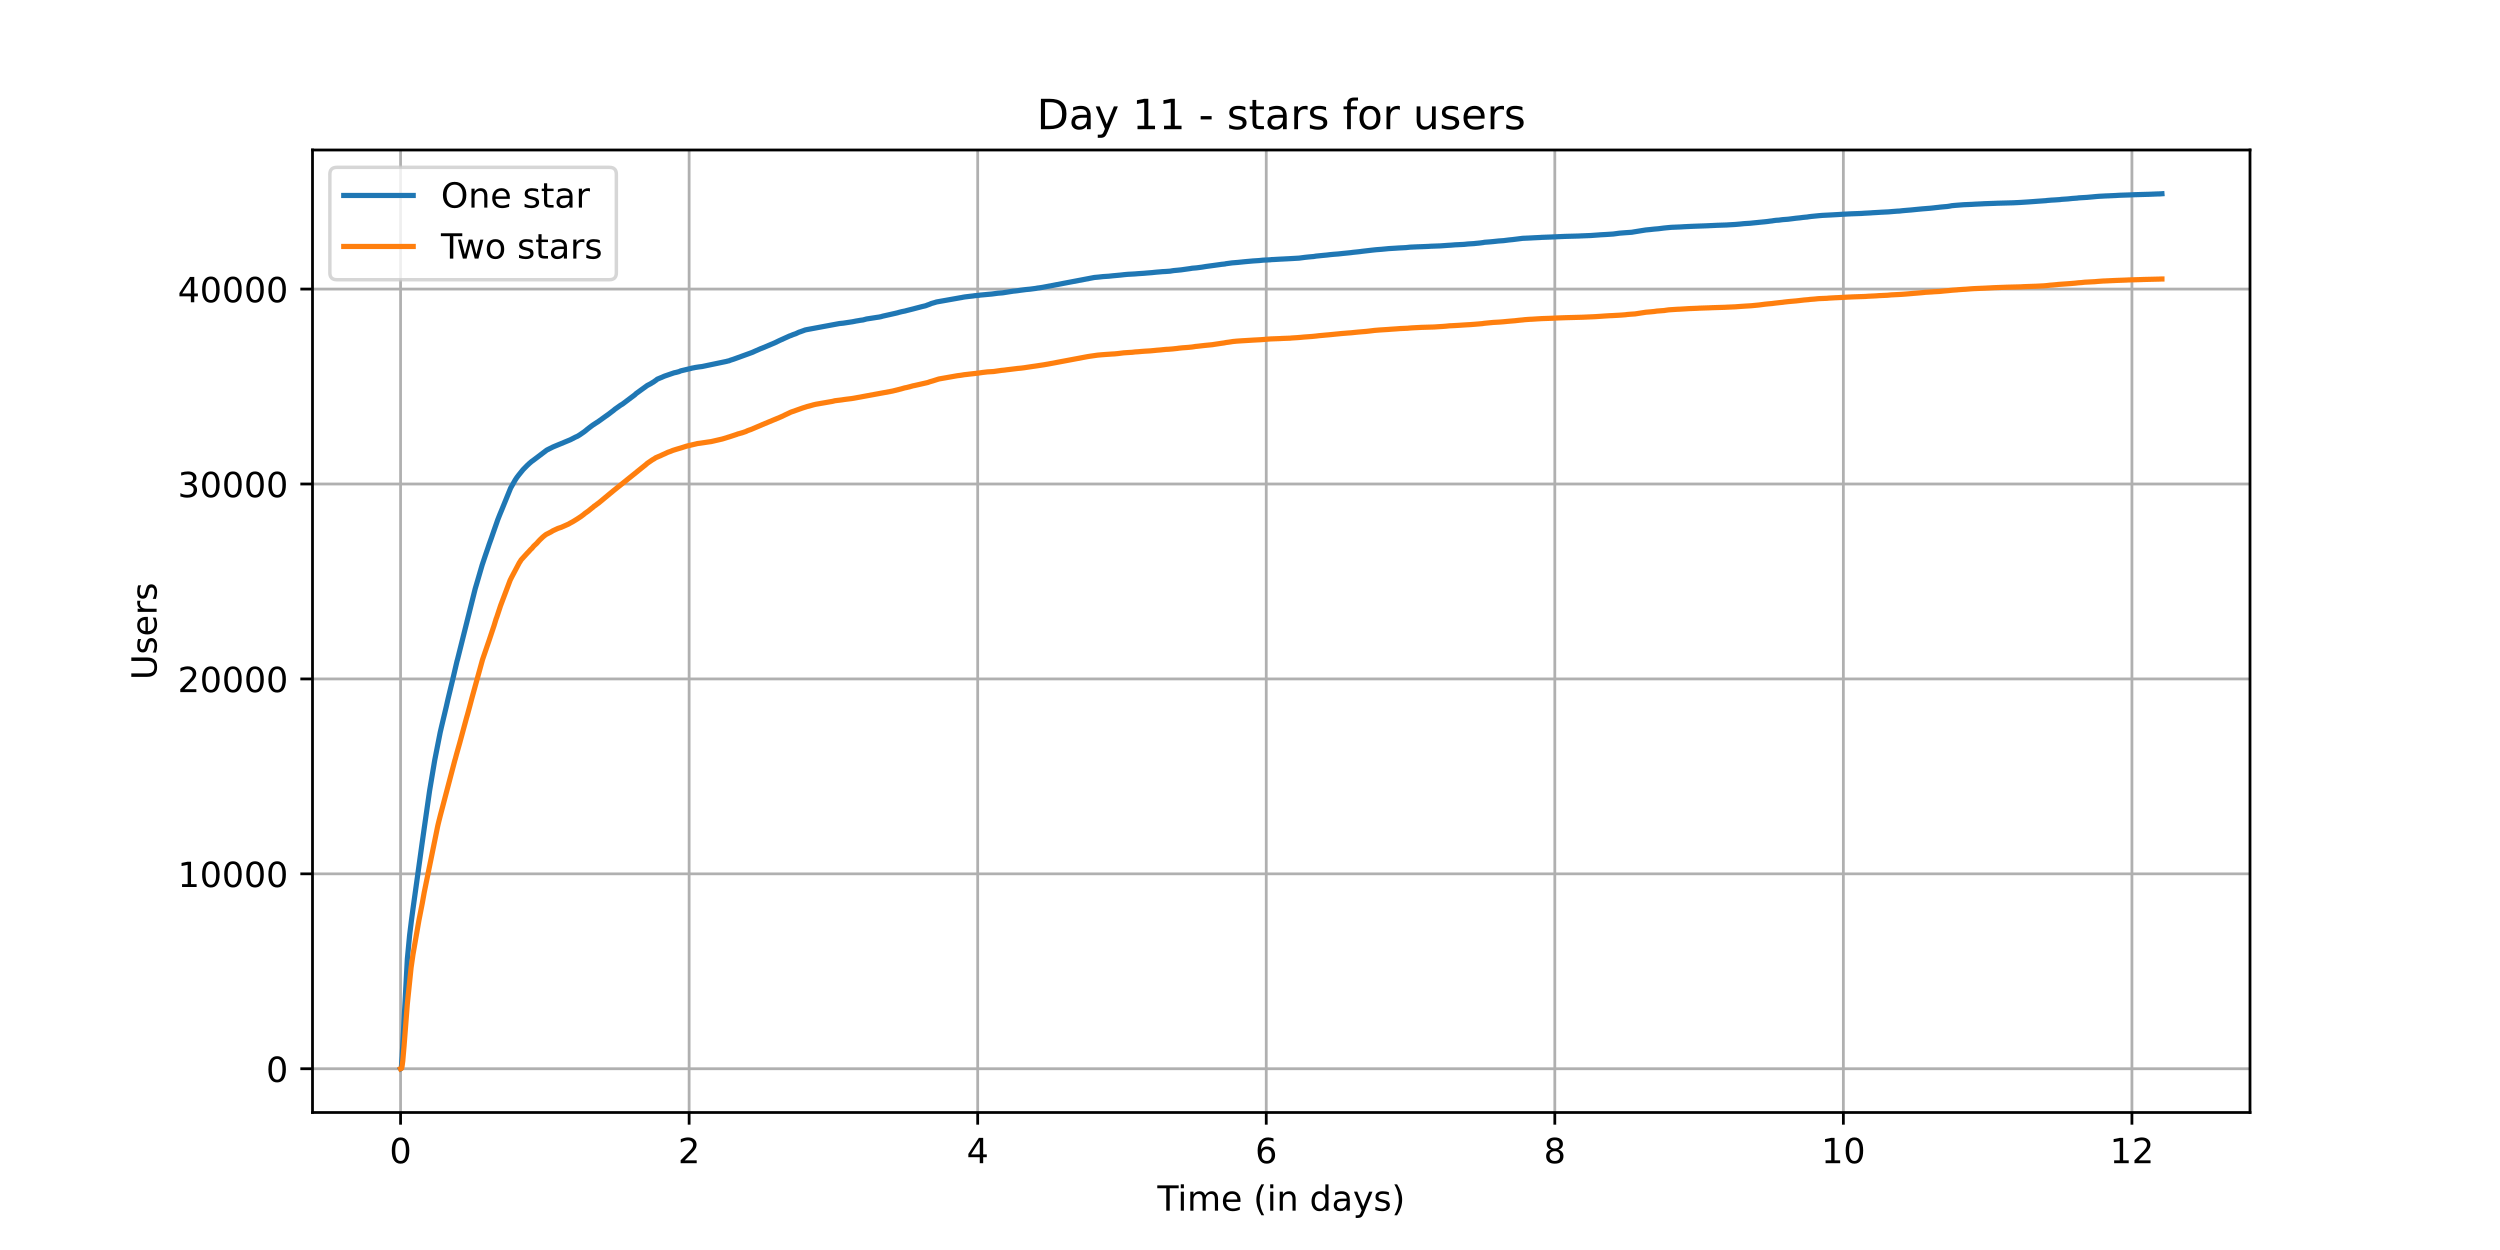<?xml version="1.0" encoding="utf-8" standalone="no"?>
<!DOCTYPE svg PUBLIC "-//W3C//DTD SVG 1.1//EN"
  "http://www.w3.org/Graphics/SVG/1.1/DTD/svg11.dtd">
<!-- Created with matplotlib (https://matplotlib.org/) -->
<svg height="360pt" version="1.1" viewBox="0 0 720 360" width="720pt" xmlns="http://www.w3.org/2000/svg" xmlns:xlink="http://www.w3.org/1999/xlink">
 <defs>
  <style type="text/css">*{stroke-linecap:butt;stroke-linejoin:round;}</style>
 </defs>
 <g id="figure_1">
  <g id="patch_1">
   <path d="M 0 360 
L 720 360 
L 720 0 
L 0 0 
z
" style="fill:#ffffff;"/>
  </g>
  <g id="axes_1">
   <g id="patch_2">
    <path d="M 90 320.4 
L 648 320.4 
L 648 43.2 
L 90 43.2 
z
" style="fill:#ffffff;"/>
   </g>
   <g id="matplotlib.axis_1">
    <g id="xtick_1">
     <g id="line2d_1">
      <path clip-path="url(#pdedb83def7)" d="M 115.364 320.4 
L 115.364 43.2 
" style="fill:none;stroke:#b0b0b0;stroke-linecap:square;stroke-width:0.8;"/>
     </g>
     <g id="line2d_2">
      <defs>
       <path d="M 0 0 
L 0 3.5 
" id="ma9c2cf5320" style="stroke:#000000;stroke-width:0.8;"/>
      </defs>
      <g>
       <use style="stroke:#000000;stroke-width:0.8;" x="115.364" xlink:href="#ma9c2cf5320" y="320.4"/>
      </g>
     </g>
     <g id="text_1">
      <!-- 0 -->
      <g transform="translate(112.182 334.998)scale(0.1 -0.1)">
       <defs>
        <path d="M 31.781 66.406 
Q 24.172 66.406 20.328 58.906 
Q 16.5 51.422 16.5 36.375 
Q 16.5 21.391 20.328 13.891 
Q 24.172 6.391 31.781 6.391 
Q 39.453 6.391 43.281 13.891 
Q 47.125 21.391 47.125 36.375 
Q 47.125 51.422 43.281 58.906 
Q 39.453 66.406 31.781 66.406 
z
M 31.781 74.219 
Q 44.047 74.219 50.516 64.516 
Q 56.984 54.828 56.984 36.375 
Q 56.984 17.969 50.516 8.266 
Q 44.047 -1.422 31.781 -1.422 
Q 19.531 -1.422 13.062 8.266 
Q 6.594 17.969 6.594 36.375 
Q 6.594 54.828 13.062 64.516 
Q 19.531 74.219 31.781 74.219 
z
" id="DejaVuSans-48"/>
       </defs>
       <use xlink:href="#DejaVuSans-48"/>
      </g>
     </g>
    </g>
    <g id="xtick_2">
     <g id="line2d_3">
      <path clip-path="url(#pdedb83def7)" d="M 198.469 320.4 
L 198.469 43.2 
" style="fill:none;stroke:#b0b0b0;stroke-linecap:square;stroke-width:0.8;"/>
     </g>
     <g id="line2d_4">
      <g>
       <use style="stroke:#000000;stroke-width:0.8;" x="198.469" xlink:href="#ma9c2cf5320" y="320.4"/>
      </g>
     </g>
     <g id="text_2">
      <!-- 2 -->
      <g transform="translate(195.288 334.998)scale(0.1 -0.1)">
       <defs>
        <path d="M 19.188 8.297 
L 53.609 8.297 
L 53.609 0 
L 7.328 0 
L 7.328 8.297 
Q 12.938 14.109 22.625 23.891 
Q 32.328 33.688 34.812 36.531 
Q 39.547 41.844 41.422 45.531 
Q 43.312 49.219 43.312 52.781 
Q 43.312 58.594 39.234 62.25 
Q 35.156 65.922 28.609 65.922 
Q 23.969 65.922 18.812 64.312 
Q 13.672 62.703 7.812 59.422 
L 7.812 69.391 
Q 13.766 71.781 18.938 73 
Q 24.125 74.219 28.422 74.219 
Q 39.75 74.219 46.484 68.547 
Q 53.219 62.891 53.219 53.422 
Q 53.219 48.922 51.531 44.891 
Q 49.859 40.875 45.406 35.406 
Q 44.188 33.984 37.641 27.219 
Q 31.109 20.453 19.188 8.297 
z
" id="DejaVuSans-50"/>
       </defs>
       <use xlink:href="#DejaVuSans-50"/>
      </g>
     </g>
    </g>
    <g id="xtick_3">
     <g id="line2d_5">
      <path clip-path="url(#pdedb83def7)" d="M 281.574 320.4 
L 281.574 43.2 
" style="fill:none;stroke:#b0b0b0;stroke-linecap:square;stroke-width:0.8;"/>
     </g>
     <g id="line2d_6">
      <g>
       <use style="stroke:#000000;stroke-width:0.8;" x="281.574" xlink:href="#ma9c2cf5320" y="320.4"/>
      </g>
     </g>
     <g id="text_3">
      <!-- 4 -->
      <g transform="translate(278.393 334.998)scale(0.1 -0.1)">
       <defs>
        <path d="M 37.797 64.312 
L 12.891 25.391 
L 37.797 25.391 
z
M 35.203 72.906 
L 47.609 72.906 
L 47.609 25.391 
L 58.016 25.391 
L 58.016 17.188 
L 47.609 17.188 
L 47.609 0 
L 37.797 0 
L 37.797 17.188 
L 4.891 17.188 
L 4.891 26.703 
z
" id="DejaVuSans-52"/>
       </defs>
       <use xlink:href="#DejaVuSans-52"/>
      </g>
     </g>
    </g>
    <g id="xtick_4">
     <g id="line2d_7">
      <path clip-path="url(#pdedb83def7)" d="M 364.68 320.4 
L 364.68 43.2 
" style="fill:none;stroke:#b0b0b0;stroke-linecap:square;stroke-width:0.8;"/>
     </g>
     <g id="line2d_8">
      <g>
       <use style="stroke:#000000;stroke-width:0.8;" x="364.68" xlink:href="#ma9c2cf5320" y="320.4"/>
      </g>
     </g>
     <g id="text_4">
      <!-- 6 -->
      <g transform="translate(361.498 334.998)scale(0.1 -0.1)">
       <defs>
        <path d="M 33.016 40.375 
Q 26.375 40.375 22.484 35.828 
Q 18.609 31.297 18.609 23.391 
Q 18.609 15.531 22.484 10.953 
Q 26.375 6.391 33.016 6.391 
Q 39.656 6.391 43.531 10.953 
Q 47.406 15.531 47.406 23.391 
Q 47.406 31.297 43.531 35.828 
Q 39.656 40.375 33.016 40.375 
z
M 52.594 71.297 
L 52.594 62.312 
Q 48.875 64.062 45.094 64.984 
Q 41.312 65.922 37.594 65.922 
Q 27.828 65.922 22.672 59.328 
Q 17.531 52.734 16.797 39.406 
Q 19.672 43.656 24.016 45.922 
Q 28.375 48.188 33.594 48.188 
Q 44.578 48.188 50.953 41.516 
Q 57.328 34.859 57.328 23.391 
Q 57.328 12.156 50.688 5.359 
Q 44.047 -1.422 33.016 -1.422 
Q 20.359 -1.422 13.672 8.266 
Q 6.984 17.969 6.984 36.375 
Q 6.984 53.656 15.188 63.938 
Q 23.391 74.219 37.203 74.219 
Q 40.922 74.219 44.703 73.484 
Q 48.484 72.75 52.594 71.297 
z
" id="DejaVuSans-54"/>
       </defs>
       <use xlink:href="#DejaVuSans-54"/>
      </g>
     </g>
    </g>
    <g id="xtick_5">
     <g id="line2d_9">
      <path clip-path="url(#pdedb83def7)" d="M 447.785 320.4 
L 447.785 43.2 
" style="fill:none;stroke:#b0b0b0;stroke-linecap:square;stroke-width:0.8;"/>
     </g>
     <g id="line2d_10">
      <g>
       <use style="stroke:#000000;stroke-width:0.8;" x="447.785" xlink:href="#ma9c2cf5320" y="320.4"/>
      </g>
     </g>
     <g id="text_5">
      <!-- 8 -->
      <g transform="translate(444.604 334.998)scale(0.1 -0.1)">
       <defs>
        <path d="M 31.781 34.625 
Q 24.75 34.625 20.719 30.859 
Q 16.703 27.094 16.703 20.516 
Q 16.703 13.922 20.719 10.156 
Q 24.75 6.391 31.781 6.391 
Q 38.812 6.391 42.859 10.172 
Q 46.922 13.969 46.922 20.516 
Q 46.922 27.094 42.891 30.859 
Q 38.875 34.625 31.781 34.625 
z
M 21.922 38.812 
Q 15.578 40.375 12.031 44.719 
Q 8.5 49.078 8.5 55.328 
Q 8.5 64.062 14.719 69.141 
Q 20.953 74.219 31.781 74.219 
Q 42.672 74.219 48.875 69.141 
Q 55.078 64.062 55.078 55.328 
Q 55.078 49.078 51.531 44.719 
Q 48 40.375 41.703 38.812 
Q 48.828 37.156 52.797 32.312 
Q 56.781 27.484 56.781 20.516 
Q 56.781 9.906 50.312 4.234 
Q 43.844 -1.422 31.781 -1.422 
Q 19.734 -1.422 13.25 4.234 
Q 6.781 9.906 6.781 20.516 
Q 6.781 27.484 10.781 32.312 
Q 14.797 37.156 21.922 38.812 
z
M 18.312 54.391 
Q 18.312 48.734 21.844 45.562 
Q 25.391 42.391 31.781 42.391 
Q 38.141 42.391 41.719 45.562 
Q 45.312 48.734 45.312 54.391 
Q 45.312 60.062 41.719 63.234 
Q 38.141 66.406 31.781 66.406 
Q 25.391 66.406 21.844 63.234 
Q 18.312 60.062 18.312 54.391 
z
" id="DejaVuSans-56"/>
       </defs>
       <use xlink:href="#DejaVuSans-56"/>
      </g>
     </g>
    </g>
    <g id="xtick_6">
     <g id="line2d_11">
      <path clip-path="url(#pdedb83def7)" d="M 530.89 320.4 
L 530.89 43.2 
" style="fill:none;stroke:#b0b0b0;stroke-linecap:square;stroke-width:0.8;"/>
     </g>
     <g id="line2d_12">
      <g>
       <use style="stroke:#000000;stroke-width:0.8;" x="530.89" xlink:href="#ma9c2cf5320" y="320.4"/>
      </g>
     </g>
     <g id="text_6">
      <!-- 10 -->
      <g transform="translate(524.528 334.998)scale(0.1 -0.1)">
       <defs>
        <path d="M 12.406 8.297 
L 28.516 8.297 
L 28.516 63.922 
L 10.984 60.406 
L 10.984 69.391 
L 28.422 72.906 
L 38.281 72.906 
L 38.281 8.297 
L 54.391 8.297 
L 54.391 0 
L 12.406 0 
z
" id="DejaVuSans-49"/>
       </defs>
       <use xlink:href="#DejaVuSans-49"/>
       <use x="63.623" xlink:href="#DejaVuSans-48"/>
      </g>
     </g>
    </g>
    <g id="xtick_7">
     <g id="line2d_13">
      <path clip-path="url(#pdedb83def7)" d="M 613.995 320.4 
L 613.995 43.2 
" style="fill:none;stroke:#b0b0b0;stroke-linecap:square;stroke-width:0.8;"/>
     </g>
     <g id="line2d_14">
      <g>
       <use style="stroke:#000000;stroke-width:0.8;" x="613.995" xlink:href="#ma9c2cf5320" y="320.4"/>
      </g>
     </g>
     <g id="text_7">
      <!-- 12 -->
      <g transform="translate(607.633 334.998)scale(0.1 -0.1)">
       <use xlink:href="#DejaVuSans-49"/>
       <use x="63.623" xlink:href="#DejaVuSans-50"/>
      </g>
     </g>
    </g>
    <g id="text_8">
     <!-- Time (in days) -->
     <g transform="translate(333.327 348.677)scale(0.1 -0.1)">
      <defs>
       <path d="M -0.297 72.906 
L 61.375 72.906 
L 61.375 64.594 
L 35.5 64.594 
L 35.5 0 
L 25.594 0 
L 25.594 64.594 
L -0.297 64.594 
z
" id="DejaVuSans-84"/>
       <path d="M 9.422 54.688 
L 18.406 54.688 
L 18.406 0 
L 9.422 0 
z
M 9.422 75.984 
L 18.406 75.984 
L 18.406 64.594 
L 9.422 64.594 
z
" id="DejaVuSans-105"/>
       <path d="M 52 44.188 
Q 55.375 50.25 60.062 53.125 
Q 64.75 56 71.094 56 
Q 79.641 56 84.281 50.016 
Q 88.922 44.047 88.922 33.016 
L 88.922 0 
L 79.891 0 
L 79.891 32.719 
Q 79.891 40.578 77.094 44.375 
Q 74.312 48.188 68.609 48.188 
Q 61.625 48.188 57.562 43.547 
Q 53.516 38.922 53.516 30.906 
L 53.516 0 
L 44.484 0 
L 44.484 32.719 
Q 44.484 40.625 41.703 44.406 
Q 38.922 48.188 33.109 48.188 
Q 26.219 48.188 22.156 43.531 
Q 18.109 38.875 18.109 30.906 
L 18.109 0 
L 9.078 0 
L 9.078 54.688 
L 18.109 54.688 
L 18.109 46.188 
Q 21.188 51.219 25.484 53.609 
Q 29.781 56 35.688 56 
Q 41.656 56 45.828 52.969 
Q 50 49.953 52 44.188 
z
" id="DejaVuSans-109"/>
       <path d="M 56.203 29.594 
L 56.203 25.203 
L 14.891 25.203 
Q 15.484 15.922 20.484 11.062 
Q 25.484 6.203 34.422 6.203 
Q 39.594 6.203 44.453 7.469 
Q 49.312 8.734 54.109 11.281 
L 54.109 2.781 
Q 49.266 0.734 44.188 -0.344 
Q 39.109 -1.422 33.891 -1.422 
Q 20.797 -1.422 13.156 6.188 
Q 5.516 13.812 5.516 26.812 
Q 5.516 40.234 12.766 48.109 
Q 20.016 56 32.328 56 
Q 43.359 56 49.781 48.891 
Q 56.203 41.797 56.203 29.594 
z
M 47.219 32.234 
Q 47.125 39.594 43.094 43.984 
Q 39.062 48.391 32.422 48.391 
Q 24.906 48.391 20.391 44.141 
Q 15.875 39.891 15.188 32.172 
z
" id="DejaVuSans-101"/>
       <path id="DejaVuSans-32"/>
       <path d="M 31 75.875 
Q 24.469 64.656 21.281 53.656 
Q 18.109 42.672 18.109 31.391 
Q 18.109 20.125 21.312 9.062 
Q 24.516 -2 31 -13.188 
L 23.188 -13.188 
Q 15.875 -1.703 12.234 9.375 
Q 8.594 20.453 8.594 31.391 
Q 8.594 42.281 12.203 53.312 
Q 15.828 64.359 23.188 75.875 
z
" id="DejaVuSans-40"/>
       <path d="M 54.891 33.016 
L 54.891 0 
L 45.906 0 
L 45.906 32.719 
Q 45.906 40.484 42.875 44.328 
Q 39.844 48.188 33.797 48.188 
Q 26.516 48.188 22.312 43.547 
Q 18.109 38.922 18.109 30.906 
L 18.109 0 
L 9.078 0 
L 9.078 54.688 
L 18.109 54.688 
L 18.109 46.188 
Q 21.344 51.125 25.703 53.562 
Q 30.078 56 35.797 56 
Q 45.219 56 50.047 50.172 
Q 54.891 44.344 54.891 33.016 
z
" id="DejaVuSans-110"/>
       <path d="M 45.406 46.391 
L 45.406 75.984 
L 54.391 75.984 
L 54.391 0 
L 45.406 0 
L 45.406 8.203 
Q 42.578 3.328 38.25 0.953 
Q 33.938 -1.422 27.875 -1.422 
Q 17.969 -1.422 11.734 6.484 
Q 5.516 14.406 5.516 27.297 
Q 5.516 40.188 11.734 48.094 
Q 17.969 56 27.875 56 
Q 33.938 56 38.25 53.625 
Q 42.578 51.266 45.406 46.391 
z
M 14.797 27.297 
Q 14.797 17.391 18.875 11.75 
Q 22.953 6.109 30.078 6.109 
Q 37.203 6.109 41.297 11.75 
Q 45.406 17.391 45.406 27.297 
Q 45.406 37.203 41.297 42.844 
Q 37.203 48.484 30.078 48.484 
Q 22.953 48.484 18.875 42.844 
Q 14.797 37.203 14.797 27.297 
z
" id="DejaVuSans-100"/>
       <path d="M 34.281 27.484 
Q 23.391 27.484 19.188 25 
Q 14.984 22.516 14.984 16.5 
Q 14.984 11.719 18.141 8.906 
Q 21.297 6.109 26.703 6.109 
Q 34.188 6.109 38.703 11.406 
Q 43.219 16.703 43.219 25.484 
L 43.219 27.484 
z
M 52.203 31.203 
L 52.203 0 
L 43.219 0 
L 43.219 8.297 
Q 40.141 3.328 35.547 0.953 
Q 30.953 -1.422 24.312 -1.422 
Q 15.922 -1.422 10.953 3.297 
Q 6 8.016 6 15.922 
Q 6 25.141 12.172 29.828 
Q 18.359 34.516 30.609 34.516 
L 43.219 34.516 
L 43.219 35.406 
Q 43.219 41.609 39.141 45 
Q 35.062 48.391 27.688 48.391 
Q 23 48.391 18.547 47.266 
Q 14.109 46.141 10.016 43.891 
L 10.016 52.203 
Q 14.938 54.109 19.578 55.047 
Q 24.219 56 28.609 56 
Q 40.484 56 46.344 49.844 
Q 52.203 43.703 52.203 31.203 
z
" id="DejaVuSans-97"/>
       <path d="M 32.172 -5.078 
Q 28.375 -14.844 24.75 -17.812 
Q 21.141 -20.797 15.094 -20.797 
L 7.906 -20.797 
L 7.906 -13.281 
L 13.188 -13.281 
Q 16.891 -13.281 18.938 -11.516 
Q 21 -9.766 23.484 -3.219 
L 25.094 0.875 
L 2.984 54.688 
L 12.5 54.688 
L 29.594 11.922 
L 46.688 54.688 
L 56.203 54.688 
z
" id="DejaVuSans-121"/>
       <path d="M 44.281 53.078 
L 44.281 44.578 
Q 40.484 46.531 36.375 47.5 
Q 32.281 48.484 27.875 48.484 
Q 21.188 48.484 17.844 46.438 
Q 14.5 44.391 14.5 40.281 
Q 14.5 37.156 16.891 35.375 
Q 19.281 33.594 26.516 31.984 
L 29.594 31.297 
Q 39.156 29.25 43.188 25.516 
Q 47.219 21.781 47.219 15.094 
Q 47.219 7.469 41.188 3.016 
Q 35.156 -1.422 24.609 -1.422 
Q 20.219 -1.422 15.453 -0.562 
Q 10.688 0.297 5.422 2 
L 5.422 11.281 
Q 10.406 8.688 15.234 7.391 
Q 20.062 6.109 24.812 6.109 
Q 31.156 6.109 34.562 8.281 
Q 37.984 10.453 37.984 14.406 
Q 37.984 18.062 35.516 20.016 
Q 33.062 21.969 24.703 23.781 
L 21.578 24.516 
Q 13.234 26.266 9.516 29.906 
Q 5.812 33.547 5.812 39.891 
Q 5.812 47.609 11.281 51.797 
Q 16.75 56 26.812 56 
Q 31.781 56 36.172 55.266 
Q 40.578 54.547 44.281 53.078 
z
" id="DejaVuSans-115"/>
       <path d="M 8.016 75.875 
L 15.828 75.875 
Q 23.141 64.359 26.781 53.312 
Q 30.422 42.281 30.422 31.391 
Q 30.422 20.453 26.781 9.375 
Q 23.141 -1.703 15.828 -13.188 
L 8.016 -13.188 
Q 14.5 -2 17.703 9.062 
Q 20.906 20.125 20.906 31.391 
Q 20.906 42.672 17.703 53.656 
Q 14.5 64.656 8.016 75.875 
z
" id="DejaVuSans-41"/>
      </defs>
      <use xlink:href="#DejaVuSans-84"/>
      <use x="57.959" xlink:href="#DejaVuSans-105"/>
      <use x="85.742" xlink:href="#DejaVuSans-109"/>
      <use x="183.154" xlink:href="#DejaVuSans-101"/>
      <use x="244.678" xlink:href="#DejaVuSans-32"/>
      <use x="276.465" xlink:href="#DejaVuSans-40"/>
      <use x="315.479" xlink:href="#DejaVuSans-105"/>
      <use x="343.262" xlink:href="#DejaVuSans-110"/>
      <use x="406.641" xlink:href="#DejaVuSans-32"/>
      <use x="438.428" xlink:href="#DejaVuSans-100"/>
      <use x="501.904" xlink:href="#DejaVuSans-97"/>
      <use x="563.184" xlink:href="#DejaVuSans-121"/>
      <use x="622.363" xlink:href="#DejaVuSans-115"/>
      <use x="674.463" xlink:href="#DejaVuSans-41"/>
     </g>
    </g>
   </g>
   <g id="matplotlib.axis_2">
    <g id="ytick_1">
     <g id="line2d_15">
      <path clip-path="url(#pdedb83def7)" d="M 90 307.8 
L 648 307.8 
" style="fill:none;stroke:#b0b0b0;stroke-linecap:square;stroke-width:0.8;"/>
     </g>
     <g id="line2d_16">
      <defs>
       <path d="M 0 0 
L -3.5 0 
" id="m0c51ab47fb" style="stroke:#000000;stroke-width:0.8;"/>
      </defs>
      <g>
       <use style="stroke:#000000;stroke-width:0.8;" x="90" xlink:href="#m0c51ab47fb" y="307.8"/>
      </g>
     </g>
     <g id="text_9">
      <!-- 0 -->
      <g transform="translate(76.638 311.599)scale(0.1 -0.1)">
       <use xlink:href="#DejaVuSans-48"/>
      </g>
     </g>
    </g>
    <g id="ytick_2">
     <g id="line2d_17">
      <path clip-path="url(#pdedb83def7)" d="M 90 251.664 
L 648 251.664 
" style="fill:none;stroke:#b0b0b0;stroke-linecap:square;stroke-width:0.8;"/>
     </g>
     <g id="line2d_18">
      <g>
       <use style="stroke:#000000;stroke-width:0.8;" x="90" xlink:href="#m0c51ab47fb" y="251.664"/>
      </g>
     </g>
     <g id="text_10">
      <!-- 10000 -->
      <g transform="translate(51.188 255.463)scale(0.1 -0.1)">
       <use xlink:href="#DejaVuSans-49"/>
       <use x="63.623" xlink:href="#DejaVuSans-48"/>
       <use x="127.246" xlink:href="#DejaVuSans-48"/>
       <use x="190.869" xlink:href="#DejaVuSans-48"/>
       <use x="254.492" xlink:href="#DejaVuSans-48"/>
      </g>
     </g>
    </g>
    <g id="ytick_3">
     <g id="line2d_19">
      <path clip-path="url(#pdedb83def7)" d="M 90 195.528 
L 648 195.528 
" style="fill:none;stroke:#b0b0b0;stroke-linecap:square;stroke-width:0.8;"/>
     </g>
     <g id="line2d_20">
      <g>
       <use style="stroke:#000000;stroke-width:0.8;" x="90" xlink:href="#m0c51ab47fb" y="195.528"/>
      </g>
     </g>
     <g id="text_11">
      <!-- 20000 -->
      <g transform="translate(51.188 199.327)scale(0.1 -0.1)">
       <use xlink:href="#DejaVuSans-50"/>
       <use x="63.623" xlink:href="#DejaVuSans-48"/>
       <use x="127.246" xlink:href="#DejaVuSans-48"/>
       <use x="190.869" xlink:href="#DejaVuSans-48"/>
       <use x="254.492" xlink:href="#DejaVuSans-48"/>
      </g>
     </g>
    </g>
    <g id="ytick_4">
     <g id="line2d_21">
      <path clip-path="url(#pdedb83def7)" d="M 90 139.392 
L 648 139.392 
" style="fill:none;stroke:#b0b0b0;stroke-linecap:square;stroke-width:0.8;"/>
     </g>
     <g id="line2d_22">
      <g>
       <use style="stroke:#000000;stroke-width:0.8;" x="90" xlink:href="#m0c51ab47fb" y="139.392"/>
      </g>
     </g>
     <g id="text_12">
      <!-- 30000 -->
      <g transform="translate(51.188 143.191)scale(0.1 -0.1)">
       <defs>
        <path d="M 40.578 39.312 
Q 47.656 37.797 51.625 33 
Q 55.609 28.219 55.609 21.188 
Q 55.609 10.406 48.188 4.484 
Q 40.766 -1.422 27.094 -1.422 
Q 22.516 -1.422 17.656 -0.516 
Q 12.797 0.391 7.625 2.203 
L 7.625 11.719 
Q 11.719 9.328 16.594 8.109 
Q 21.484 6.891 26.812 6.891 
Q 36.078 6.891 40.938 10.547 
Q 45.797 14.203 45.797 21.188 
Q 45.797 27.641 41.281 31.266 
Q 36.766 34.906 28.719 34.906 
L 20.219 34.906 
L 20.219 43.016 
L 29.109 43.016 
Q 36.375 43.016 40.234 45.922 
Q 44.094 48.828 44.094 54.297 
Q 44.094 59.906 40.109 62.906 
Q 36.141 65.922 28.719 65.922 
Q 24.656 65.922 20.016 65.031 
Q 15.375 64.156 9.812 62.312 
L 9.812 71.094 
Q 15.438 72.656 20.344 73.438 
Q 25.25 74.219 29.594 74.219 
Q 40.828 74.219 47.359 69.109 
Q 53.906 64.016 53.906 55.328 
Q 53.906 49.266 50.438 45.094 
Q 46.969 40.922 40.578 39.312 
z
" id="DejaVuSans-51"/>
       </defs>
       <use xlink:href="#DejaVuSans-51"/>
       <use x="63.623" xlink:href="#DejaVuSans-48"/>
       <use x="127.246" xlink:href="#DejaVuSans-48"/>
       <use x="190.869" xlink:href="#DejaVuSans-48"/>
       <use x="254.492" xlink:href="#DejaVuSans-48"/>
      </g>
     </g>
    </g>
    <g id="ytick_5">
     <g id="line2d_23">
      <path clip-path="url(#pdedb83def7)" d="M 90 83.256 
L 648 83.256 
" style="fill:none;stroke:#b0b0b0;stroke-linecap:square;stroke-width:0.8;"/>
     </g>
     <g id="line2d_24">
      <g>
       <use style="stroke:#000000;stroke-width:0.8;" x="90" xlink:href="#m0c51ab47fb" y="83.256"/>
      </g>
     </g>
     <g id="text_13">
      <!-- 40000 -->
      <g transform="translate(51.188 87.055)scale(0.1 -0.1)">
       <use xlink:href="#DejaVuSans-52"/>
       <use x="63.623" xlink:href="#DejaVuSans-48"/>
       <use x="127.246" xlink:href="#DejaVuSans-48"/>
       <use x="190.869" xlink:href="#DejaVuSans-48"/>
       <use x="254.492" xlink:href="#DejaVuSans-48"/>
      </g>
     </g>
    </g>
    <g id="text_14">
     <!-- Users -->
     <g transform="translate(45.108 195.801)rotate(-90)scale(0.1 -0.1)">
      <defs>
       <path d="M 8.688 72.906 
L 18.609 72.906 
L 18.609 28.609 
Q 18.609 16.891 22.844 11.734 
Q 27.094 6.594 36.625 6.594 
Q 46.094 6.594 50.344 11.734 
Q 54.594 16.891 54.594 28.609 
L 54.594 72.906 
L 64.5 72.906 
L 64.5 27.391 
Q 64.5 13.141 57.438 5.859 
Q 50.391 -1.422 36.625 -1.422 
Q 22.797 -1.422 15.734 5.859 
Q 8.688 13.141 8.688 27.391 
z
" id="DejaVuSans-85"/>
       <path d="M 41.109 46.297 
Q 39.594 47.172 37.812 47.578 
Q 36.031 48 33.891 48 
Q 26.266 48 22.188 43.047 
Q 18.109 38.094 18.109 28.812 
L 18.109 0 
L 9.078 0 
L 9.078 54.688 
L 18.109 54.688 
L 18.109 46.188 
Q 20.953 51.172 25.484 53.578 
Q 30.031 56 36.531 56 
Q 37.453 56 38.578 55.875 
Q 39.703 55.766 41.062 55.516 
z
" id="DejaVuSans-114"/>
      </defs>
      <use xlink:href="#DejaVuSans-85"/>
      <use x="73.193" xlink:href="#DejaVuSans-115"/>
      <use x="125.293" xlink:href="#DejaVuSans-101"/>
      <use x="186.816" xlink:href="#DejaVuSans-114"/>
      <use x="227.93" xlink:href="#DejaVuSans-115"/>
     </g>
    </g>
   </g>
   <g id="line2d_25">
    <path clip-path="url(#pdedb83def7)" d="M 115.364 307.8 
L 115.51 307.699 
L 115.596 307.357 
L 115.824 304.157 
L 117.312 276.235 
L 117.97 269.313 
L 118.513 264.929 
L 118.913 261.943 
L 120.858 247.965 
L 121.516 243.199 
L 122.145 238.753 
L 123.718 227.756 
L 125.205 218.909 
L 126.778 210.926 
L 127.149 209.315 
L 128.528 203.522 
L 129.014 201.372 
L 130.589 194.821 
L 131.618 190.408 
L 131.761 189.926 
L 136.851 169.588 
L 137.566 167.163 
L 138.852 162.745 
L 139.424 161.032 
L 139.796 159.921 
L 140.54 157.76 
L 140.883 156.727 
L 141.512 154.975 
L 142.17 153.067 
L 143.086 150.456 
L 143.343 149.71 
L 143.858 148.408 
L 144.059 147.914 
L 144.459 146.954 
L 147.062 140.56 
L 148.12 138.696 
L 148.378 138.236 
L 148.864 137.5 
L 149.322 136.894 
L 150.639 135.26 
L 150.781 135.12 
L 150.953 134.94 
L 151.954 133.924 
L 152.155 133.762 
L 152.355 133.548 
L 152.584 133.357 
L 153.098 132.914 
L 153.47 132.656 
L 157.445 129.647 
L 157.617 129.551 
L 159.19 128.76 
L 159.675 128.552 
L 164.251 126.655 
L 165.827 125.846 
L 166.256 125.667 
L 166.627 125.448 
L 167.085 125.156 
L 168.143 124.426 
L 168.372 124.258 
L 168.858 123.87 
L 169.144 123.623 
L 169.801 123.118 
L 170.431 122.641 
L 170.774 122.394 
L 171.861 121.687 
L 172.146 121.518 
L 174.435 119.874 
L 175.35 119.228 
L 175.578 119.048 
L 176.265 118.521 
L 176.665 118.223 
L 177.152 117.808 
L 177.466 117.594 
L 178.438 116.904 
L 178.695 116.713 
L 179.268 116.382 
L 182.842 113.693 
L 183.156 113.379 
L 185.272 111.841 
L 186.131 111.223 
L 186.416 111.015 
L 187.274 110.572 
L 187.646 110.353 
L 187.846 110.213 
L 188.075 110.095 
L 188.275 109.966 
L 188.618 109.713 
L 188.847 109.567 
L 189.305 109.202 
L 189.819 108.989 
L 190.191 108.826 
L 190.448 108.731 
L 191.306 108.349 
L 191.592 108.248 
L 194.166 107.361 
L 194.681 107.26 
L 195.567 107.024 
L 195.995 106.828 
L 196.367 106.732 
L 198.916 106.126 
L 199.287 106.019 
L 199.859 105.918 
L 200.174 105.845 
L 200.86 105.739 
L 201.346 105.666 
L 202.204 105.559 
L 209.296 104.071 
L 209.496 104.004 
L 209.954 103.914 
L 210.326 103.751 
L 211.241 103.459 
L 215.845 101.787 
L 216.504 101.545 
L 219.135 100.389 
L 219.363 100.316 
L 223.109 98.744 
L 224.425 98.104 
L 226.513 97.161 
L 227.427 96.746 
L 227.742 96.645 
L 228.429 96.358 
L 229.172 96.106 
L 230.116 95.662 
L 230.459 95.561 
L 231.031 95.348 
L 231.603 95.146 
L 231.803 95.056 
L 232.261 94.949 
L 241.754 93.181 
L 242.841 93.074 
L 245.444 92.676 
L 245.987 92.575 
L 246.559 92.457 
L 247.188 92.356 
L 247.76 92.249 
L 248.561 92.142 
L 249.562 91.867 
L 252.479 91.413 
L 253.194 91.312 
L 253.852 91.171 
L 254.168 91.065 
L 257.859 90.234 
L 258.545 90.071 
L 258.888 89.964 
L 259.718 89.757 
L 260.719 89.555 
L 260.976 89.476 
L 263.007 88.965 
L 263.894 88.729 
L 265.667 88.269 
L 266.353 88.112 
L 266.725 88.005 
L 267.011 87.876 
L 267.326 87.775 
L 267.583 87.674 
L 267.87 87.579 
L 268.127 87.438 
L 269.243 87.118 
L 269.7 86.972 
L 276.451 85.771 
L 277.023 85.676 
L 277.252 85.619 
L 277.882 85.513 
L 279.283 85.344 
L 280.226 85.238 
L 280.712 85.159 
L 281.886 85.058 
L 282.2 84.996 
L 283.373 84.89 
L 284.431 84.789 
L 285.634 84.682 
L 287.411 84.446 
L 288.728 84.34 
L 291.759 83.862 
L 292.731 83.761 
L 293.16 83.705 
L 293.876 83.599 
L 295.477 83.391 
L 296.621 83.284 
L 298.279 83.065 
L 298.822 82.959 
L 299.223 82.914 
L 299.938 82.807 
L 300.224 82.762 
L 315.155 79.916 
L 316.328 79.809 
L 317.673 79.658 
L 319.332 79.551 
L 320.533 79.422 
L 321.705 79.315 
L 322.821 79.209 
L 323.736 79.102 
L 324.765 79.007 
L 326.767 78.9 
L 327.767 78.816 
L 329.397 78.709 
L 330.427 78.619 
L 331.8 78.513 
L 332.229 78.462 
L 333.315 78.355 
L 333.658 78.333 
L 334.888 78.226 
L 335.603 78.193 
L 337.033 78.092 
L 337.348 78.035 
L 338.006 77.929 
L 339.093 77.828 
L 340.151 77.721 
L 342.096 77.446 
L 342.811 77.345 
L 343.326 77.25 
L 344.584 77.143 
L 346.187 76.935 
L 346.787 76.834 
L 347.302 76.75 
L 349.163 76.497 
L 349.935 76.391 
L 351.852 76.121 
L 352.767 76.031 
L 353.025 75.958 
L 354.827 75.711 
L 356.057 75.61 
L 356.429 75.582 
L 357.458 75.476 
L 358.602 75.358 
L 359.804 75.251 
L 360.862 75.156 
L 362.407 75.055 
L 362.75 75.032 
L 363.665 74.931 
L 364.008 74.914 
L 365.895 74.813 
L 366.181 74.768 
L 366.897 74.74 
L 368.728 74.634 
L 369.444 74.6 
L 371.504 74.493 
L 372.276 74.448 
L 374.135 74.342 
L 375.88 74.112 
L 376.823 74.011 
L 377.195 73.977 
L 378.396 73.87 
L 378.968 73.764 
L 380.083 73.651 
L 381.141 73.545 
L 382.171 73.449 
L 383.029 73.342 
L 384.087 73.241 
L 385.46 73.135 
L 386.775 72.989 
L 387.862 72.882 
L 388.977 72.77 
L 389.778 72.663 
L 390.951 72.545 
L 391.839 72.444 
L 392.125 72.399 
L 393.011 72.293 
L 394.327 72.141 
L 395.215 72.035 
L 396.389 71.911 
L 397.819 71.804 
L 398.877 71.703 
L 399.906 71.602 
L 400.249 71.58 
L 401.994 71.473 
L 402.823 71.417 
L 404.911 71.31 
L 406.111 71.181 
L 408.456 71.075 
L 409.114 71.058 
L 411.516 70.957 
L 411.887 70.923 
L 414.804 70.816 
L 415.662 70.755 
L 417.149 70.648 
L 417.951 70.603 
L 419.151 70.502 
L 419.466 70.491 
L 421.639 70.384 
L 422.812 70.261 
L 424.527 70.154 
L 424.956 70.103 
L 426.072 69.997 
L 426.501 69.946 
L 427.187 69.851 
L 427.53 69.778 
L 428.989 69.671 
L 430.104 69.565 
L 431.107 69.458 
L 431.507 69.413 
L 433.023 69.306 
L 434.568 69.11 
L 435.627 69.003 
L 437.2 68.807 
L 438.031 68.7 
L 438.488 68.638 
L 440.862 68.532 
L 441.664 68.487 
L 443.723 68.386 
L 443.952 68.363 
L 446.811 68.257 
L 447.526 68.223 
L 449.929 68.116 
L 450.672 68.083 
L 454.676 67.976 
L 455.42 67.937 
L 458.136 67.83 
L 459.052 67.763 
L 460.453 67.662 
L 460.824 67.628 
L 462.654 67.527 
L 462.998 67.504 
L 464.628 67.398 
L 466.429 67.151 
L 467.802 67.044 
L 468.174 67.016 
L 469.604 66.915 
L 469.948 66.892 
L 470.548 66.786 
L 473.98 66.23 
L 475.123 66.123 
L 476.382 65.983 
L 477.64 65.876 
L 479.213 65.674 
L 480.271 65.568 
L 481.329 65.472 
L 483.846 65.366 
L 484.189 65.349 
L 485.047 65.293 
L 487.306 65.186 
L 488.021 65.158 
L 490.966 65.051 
L 491.681 65.023 
L 493.969 64.916 
L 494.312 64.894 
L 497.314 64.793 
L 497.686 64.765 
L 499.459 64.664 
L 499.802 64.641 
L 501.061 64.535 
L 502.29 64.406 
L 504.035 64.299 
L 505.207 64.175 
L 506.237 64.074 
L 506.637 64.03 
L 507.752 63.923 
L 508.153 63.884 
L 509.125 63.777 
L 509.582 63.71 
L 510.44 63.609 
L 510.726 63.552 
L 511.527 63.446 
L 512.328 63.401 
L 513.1 63.294 
L 513.501 63.249 
L 514.931 63.143 
L 516.447 62.952 
L 517.276 62.845 
L 518.363 62.738 
L 519.106 62.637 
L 519.506 62.592 
L 520.536 62.497 
L 520.851 62.435 
L 521.68 62.329 
L 522.824 62.216 
L 523.91 62.11 
L 524.854 62.031 
L 526.942 61.924 
L 527.685 61.885 
L 529.544 61.778 
L 530.373 61.722 
L 532.375 61.616 
L 533.09 61.582 
L 536.035 61.475 
L 536.95 61.408 
L 538.895 61.307 
L 539.152 61.279 
L 540.984 61.172 
L 541.814 61.122 
L 543.959 61.015 
L 544.96 60.925 
L 546.332 60.819 
L 547.047 60.785 
L 547.962 60.678 
L 549.02 60.583 
L 550.364 60.476 
L 551.508 60.358 
L 552.595 60.252 
L 553.653 60.151 
L 554.997 60.044 
L 555.912 59.971 
L 556.885 59.87 
L 557.314 59.814 
L 558.287 59.713 
L 558.716 59.657 
L 559.861 59.55 
L 560.833 59.466 
L 561.52 59.359 
L 562.121 59.241 
L 563.207 59.14 
L 564.58 59.033 
L 565.525 58.96 
L 567.985 58.854 
L 568.814 58.803 
L 570.987 58.702 
L 571.359 58.674 
L 574.39 58.568 
L 575.134 58.534 
L 579.023 58.427 
L 579.68 58.41 
L 581.883 58.304 
L 582.683 58.253 
L 584.342 58.146 
L 584.713 58.118 
L 585.6 58.051 
L 587.029 57.944 
L 587.916 57.883 
L 589.288 57.782 
L 589.574 57.737 
L 590.861 57.63 
L 591.633 57.591 
L 593.235 57.484 
L 593.693 57.417 
L 595.266 57.31 
L 595.638 57.282 
L 596.839 57.153 
L 598.298 57.046 
L 598.612 56.99 
L 599.442 56.94 
L 601.13 56.839 
L 601.531 56.799 
L 602.503 56.715 
L 603.619 56.608 
L 604.534 56.535 
L 606.479 56.429 
L 607.166 56.406 
L 609.426 56.3 
L 609.797 56.272 
L 610.541 56.232 
L 613.715 56.126 
L 614.515 56.081 
L 618.233 55.974 
L 618.89 55.957 
L 621.493 55.851 
L 622.122 55.839 
L 622.636 55.8 
L 622.636 55.8 
" style="fill:none;stroke:#1f77b4;stroke-linecap:square;stroke-width:1.5;"/>
   </g>
   <g id="line2d_26">
    <path clip-path="url(#pdedb83def7)" d="M 115.364 307.8 
L 115.624 307.693 
L 115.767 307.25 
L 115.996 305.577 
L 116.368 301.299 
L 117.312 289.135 
L 118.399 278.632 
L 118.942 274.876 
L 120.658 265.013 
L 120.915 263.711 
L 121.63 260.056 
L 122.174 257.025 
L 126.063 237.905 
L 126.32 236.816 
L 126.835 234.773 
L 131.018 218.881 
L 131.103 218.634 
L 131.503 217.14 
L 132.361 214.109 
L 134.363 206.733 
L 134.649 205.756 
L 135.307 203.32 
L 135.879 201.153 
L 138.967 189.965 
L 140.826 184.537 
L 142.285 180.175 
L 142.886 178.21 
L 143.057 177.778 
L 144.173 174.398 
L 146.919 167.106 
L 147.349 166.242 
L 149.609 161.976 
L 149.723 161.846 
L 150.095 161.229 
L 151.868 159.281 
L 152.155 159 
L 152.841 158.237 
L 153.184 157.928 
L 153.728 157.266 
L 154.557 156.497 
L 154.786 156.238 
L 155.186 155.789 
L 155.558 155.402 
L 155.673 155.295 
L 155.958 155.026 
L 156.244 154.745 
L 156.53 154.498 
L 157.045 154.088 
L 157.331 153.886 
L 157.788 153.662 
L 158.675 153.202 
L 158.961 153.028 
L 159.218 152.865 
L 160.619 152.214 
L 160.848 152.129 
L 161.649 151.865 
L 163.765 150.922 
L 164.165 150.681 
L 164.938 150.266 
L 165.684 149.811 
L 165.913 149.665 
L 166.198 149.491 
L 167.342 148.739 
L 168.086 148.177 
L 168.429 147.88 
L 169.344 147.24 
L 169.544 147.088 
L 169.773 146.897 
L 170.23 146.521 
L 170.86 146.027 
L 171.146 145.758 
L 171.432 145.589 
L 172.118 145.056 
L 172.375 144.893 
L 175.807 142.042 
L 176.265 141.671 
L 176.694 141.312 
L 176.923 141.127 
L 186.102 133.728 
L 186.416 133.436 
L 187.875 132.437 
L 188.475 132.094 
L 188.819 131.842 
L 189.305 131.634 
L 189.677 131.471 
L 190.191 131.264 
L 190.477 131.123 
L 190.82 130.96 
L 191.106 130.831 
L 191.364 130.725 
L 192.364 130.253 
L 193.079 130.006 
L 193.794 129.709 
L 194.652 129.439 
L 194.938 129.349 
L 196.11 129.007 
L 197.797 128.468 
L 200.488 127.839 
L 200.831 127.749 
L 201.661 127.643 
L 204.034 127.284 
L 204.806 127.177 
L 208.009 126.436 
L 208.438 126.307 
L 209.754 125.897 
L 210.097 125.796 
L 211.841 125.218 
L 212.156 125.117 
L 212.499 124.976 
L 212.928 124.87 
L 214.015 124.55 
L 214.529 124.37 
L 214.844 124.269 
L 215.158 124.095 
L 215.702 123.887 
L 216.188 123.725 
L 219.335 122.394 
L 219.478 122.321 
L 224.739 120.132 
L 224.997 120.02 
L 226.369 119.363 
L 226.569 119.273 
L 227.771 118.7 
L 231.203 117.482 
L 232.118 117.196 
L 232.404 117.095 
L 233.919 116.696 
L 234.205 116.606 
L 234.949 116.432 
L 239.667 115.607 
L 240.125 115.501 
L 240.382 115.422 
L 241.24 115.315 
L 241.669 115.265 
L 242.498 115.158 
L 242.985 115.08 
L 243.785 114.973 
L 245.244 114.793 
L 245.901 114.687 
L 257.001 112.638 
L 257.43 112.531 
L 259.518 112.009 
L 260.547 111.711 
L 261.119 111.605 
L 262.578 111.223 
L 262.864 111.133 
L 263.407 111.027 
L 267.212 110.162 
L 267.783 109.949 
L 268.156 109.842 
L 268.556 109.73 
L 270.072 109.247 
L 270.444 109.14 
L 275.736 108.203 
L 276.623 108.096 
L 277.138 108.012 
L 277.681 107.917 
L 278.625 107.816 
L 279.054 107.759 
L 279.969 107.658 
L 280.398 107.608 
L 281.284 107.507 
L 281.714 107.451 
L 282.486 107.344 
L 282.972 107.271 
L 284.402 107.103 
L 286.178 106.996 
L 288.355 106.682 
L 289.357 106.581 
L 289.843 106.508 
L 290.758 106.401 
L 292.216 106.221 
L 293.074 106.115 
L 294.104 106.019 
L 294.933 105.913 
L 297.421 105.536 
L 298.193 105.43 
L 300.624 105.059 
L 301.196 104.958 
L 301.711 104.874 
L 313.238 102.702 
L 313.925 102.595 
L 316.099 102.281 
L 317.272 102.174 
L 318.216 102.101 
L 319.789 101.994 
L 320.161 101.966 
L 320.933 101.927 
L 322.02 101.82 
L 323.65 101.613 
L 325.28 101.506 
L 326.08 101.461 
L 326.938 101.354 
L 327.71 101.309 
L 328.912 101.203 
L 329.769 101.141 
L 331.371 101.046 
L 331.628 101.018 
L 332.772 100.911 
L 333.029 100.877 
L 334.316 100.776 
L 334.745 100.726 
L 335.832 100.619 
L 336.518 100.591 
L 337.805 100.484 
L 338.235 100.434 
L 339.179 100.333 
L 339.408 100.288 
L 340.552 100.17 
L 342.067 100.063 
L 343.212 99.951 
L 343.869 99.856 
L 344.184 99.794 
L 345.157 99.698 
L 345.414 99.665 
L 346.816 99.502 
L 347.818 99.401 
L 348.189 99.367 
L 349.191 99.266 
L 349.506 99.21 
L 351.823 98.862 
L 352.538 98.761 
L 353.11 98.643 
L 353.883 98.542 
L 354.369 98.469 
L 355.027 98.362 
L 356.171 98.25 
L 357.744 98.143 
L 358.517 98.098 
L 360.233 97.992 
L 361.062 97.941 
L 363.093 97.835 
L 363.951 97.773 
L 365.123 97.666 
L 365.981 97.61 
L 368.728 97.509 
L 369.1 97.481 
L 371.676 97.386 
L 371.847 97.352 
L 373.534 97.245 
L 374.478 97.172 
L 375.565 97.066 
L 376.451 97.004 
L 377.881 96.897 
L 379.054 96.779 
L 379.912 96.673 
L 380.884 96.588 
L 381.999 96.482 
L 382.371 96.454 
L 383.486 96.347 
L 384.688 96.224 
L 385.803 96.117 
L 386.06 96.083 
L 387.004 96.005 
L 388.319 95.898 
L 389.12 95.847 
L 390.094 95.741 
L 391.18 95.634 
L 392.439 95.527 
L 393.355 95.454 
L 394.327 95.348 
L 395.873 95.157 
L 397.161 95.05 
L 398.019 94.994 
L 399.706 94.887 
L 400.65 94.815 
L 402.251 94.708 
L 403.223 94.629 
L 405.454 94.534 
L 405.74 94.495 
L 406.626 94.427 
L 408.656 94.321 
L 409.428 94.281 
L 413.032 94.175 
L 413.861 94.118 
L 415.548 94.012 
L 416.463 93.939 
L 417.464 93.832 
L 418.18 93.804 
L 420.124 93.697 
L 420.981 93.636 
L 422.669 93.529 
L 423.441 93.49 
L 424.814 93.383 
L 425.757 93.304 
L 426.93 93.198 
L 427.445 93.114 
L 428.531 93.007 
L 429.646 92.9 
L 430.047 92.861 
L 431.936 92.754 
L 432.851 92.681 
L 433.939 92.575 
L 434.941 92.485 
L 436.228 92.378 
L 437.573 92.227 
L 438.66 92.126 
L 439.089 92.069 
L 440.519 91.963 
L 441.206 91.935 
L 442.865 91.828 
L 443.208 91.811 
L 444.009 91.761 
L 447.097 91.654 
L 447.955 91.598 
L 450.959 91.491 
L 451.616 91.474 
L 455.534 91.368 
L 456.249 91.34 
L 458.679 91.233 
L 459.395 91.199 
L 461.024 91.093 
L 461.94 91.025 
L 463.627 90.919 
L 464.284 90.896 
L 466.2 90.79 
L 467.059 90.733 
L 468.232 90.638 
L 468.518 90.587 
L 469.49 90.503 
L 470.92 90.408 
L 471.149 90.369 
L 474.037 89.919 
L 475.324 89.813 
L 476.468 89.701 
L 477.154 89.594 
L 478.04 89.526 
L 479.327 89.425 
L 479.842 89.341 
L 480.614 89.235 
L 481.443 89.178 
L 483.073 89.072 
L 483.788 89.044 
L 485.561 88.937 
L 486.419 88.881 
L 488.964 88.78 
L 489.222 88.757 
L 492.225 88.656 
L 492.567 88.64 
L 493.254 88.611 
L 496.714 88.505 
L 497.458 88.466 
L 499.888 88.359 
L 500.26 88.325 
L 501.747 88.219 
L 502.605 88.162 
L 504.349 88.056 
L 505.436 87.949 
L 506.551 87.842 
L 508.295 87.612 
L 509.325 87.506 
L 510.297 87.421 
L 511.098 87.315 
L 512.471 87.158 
L 513.472 87.057 
L 513.758 87.006 
L 515.102 86.854 
L 516.304 86.748 
L 517.276 86.664 
L 518.22 86.557 
L 519.564 86.4 
L 520.793 86.299 
L 521.251 86.237 
L 522.595 86.13 
L 523.739 86.012 
L 526.198 85.911 
L 526.627 85.861 
L 528.543 85.754 
L 529.229 85.726 
L 531.259 85.619 
L 531.603 85.597 
L 533.776 85.496 
L 534.091 85.485 
L 537.237 85.378 
L 538.094 85.316 
L 540.27 85.21 
L 541.156 85.142 
L 543.558 85.036 
L 544.674 84.929 
L 546.79 84.822 
L 547.533 84.783 
L 548.992 84.676 
L 549.963 84.592 
L 551.165 84.485 
L 552.08 84.413 
L 553.367 84.306 
L 554.596 84.177 
L 556.399 84.076 
L 556.799 84.036 
L 558.688 83.93 
L 559.918 83.801 
L 561.119 83.694 
L 562.292 83.576 
L 563.637 83.481 
L 563.894 83.447 
L 565.381 83.34 
L 566.154 83.301 
L 567.441 83.194 
L 568.328 83.133 
L 570.759 83.026 
L 571.445 82.998 
L 573.561 82.891 
L 574.304 82.852 
L 577.221 82.745 
L 577.908 82.717 
L 581.997 82.611 
L 582.826 82.56 
L 585.828 82.453 
L 586.514 82.431 
L 588.545 82.324 
L 589.489 82.246 
L 590.404 82.139 
L 591.29 82.072 
L 592.406 81.965 
L 592.835 81.914 
L 594.322 81.808 
L 595.209 81.746 
L 596.639 81.639 
L 597.697 81.544 
L 598.641 81.437 
L 599.471 81.381 
L 600.414 81.275 
L 601.187 81.235 
L 603.218 81.129 
L 604.219 81.044 
L 605.65 80.938 
L 606.336 80.91 
L 608.653 80.803 
L 609.368 80.769 
L 612.285 80.663 
L 613.028 80.623 
L 616.66 80.517 
L 617.347 80.489 
L 621.779 80.382 
L 622.465 80.354 
L 622.636 80.354 
L 622.636 80.354 
" style="fill:none;stroke:#ff7f0e;stroke-linecap:square;stroke-width:1.5;"/>
   </g>
   <g id="patch_3">
    <path d="M 90 320.4 
L 90 43.2 
" style="fill:none;stroke:#000000;stroke-linecap:square;stroke-linejoin:miter;stroke-width:0.8;"/>
   </g>
   <g id="patch_4">
    <path d="M 648 320.4 
L 648 43.2 
" style="fill:none;stroke:#000000;stroke-linecap:square;stroke-linejoin:miter;stroke-width:0.8;"/>
   </g>
   <g id="patch_5">
    <path d="M 90 320.4 
L 648 320.4 
" style="fill:none;stroke:#000000;stroke-linecap:square;stroke-linejoin:miter;stroke-width:0.8;"/>
   </g>
   <g id="patch_6">
    <path d="M 90 43.2 
L 648 43.2 
" style="fill:none;stroke:#000000;stroke-linecap:square;stroke-linejoin:miter;stroke-width:0.8;"/>
   </g>
   <g id="text_15">
    <!-- Day 11 - stars for users -->
    <g transform="translate(298.609 37.2)scale(0.12 -0.12)">
     <defs>
      <path d="M 19.672 64.797 
L 19.672 8.109 
L 31.594 8.109 
Q 46.688 8.109 53.688 14.938 
Q 60.688 21.781 60.688 36.531 
Q 60.688 51.172 53.688 57.984 
Q 46.688 64.797 31.594 64.797 
z
M 9.812 72.906 
L 30.078 72.906 
Q 51.266 72.906 61.172 64.094 
Q 71.094 55.281 71.094 36.531 
Q 71.094 17.672 61.125 8.828 
Q 51.172 0 30.078 0 
L 9.812 0 
z
" id="DejaVuSans-68"/>
      <path d="M 4.891 31.391 
L 31.203 31.391 
L 31.203 23.391 
L 4.891 23.391 
z
" id="DejaVuSans-45"/>
      <path d="M 18.312 70.219 
L 18.312 54.688 
L 36.812 54.688 
L 36.812 47.703 
L 18.312 47.703 
L 18.312 18.016 
Q 18.312 11.328 20.141 9.422 
Q 21.969 7.516 27.594 7.516 
L 36.812 7.516 
L 36.812 0 
L 27.594 0 
Q 17.188 0 13.234 3.875 
Q 9.281 7.766 9.281 18.016 
L 9.281 47.703 
L 2.688 47.703 
L 2.688 54.688 
L 9.281 54.688 
L 9.281 70.219 
z
" id="DejaVuSans-116"/>
      <path d="M 37.109 75.984 
L 37.109 68.5 
L 28.516 68.5 
Q 23.688 68.5 21.797 66.547 
Q 19.922 64.594 19.922 59.516 
L 19.922 54.688 
L 34.719 54.688 
L 34.719 47.703 
L 19.922 47.703 
L 19.922 0 
L 10.891 0 
L 10.891 47.703 
L 2.297 47.703 
L 2.297 54.688 
L 10.891 54.688 
L 10.891 58.5 
Q 10.891 67.625 15.141 71.797 
Q 19.391 75.984 28.609 75.984 
z
" id="DejaVuSans-102"/>
      <path d="M 30.609 48.391 
Q 23.391 48.391 19.188 42.75 
Q 14.984 37.109 14.984 27.297 
Q 14.984 17.484 19.156 11.844 
Q 23.344 6.203 30.609 6.203 
Q 37.797 6.203 41.984 11.859 
Q 46.188 17.531 46.188 27.297 
Q 46.188 37.016 41.984 42.703 
Q 37.797 48.391 30.609 48.391 
z
M 30.609 56 
Q 42.328 56 49.016 48.375 
Q 55.719 40.766 55.719 27.297 
Q 55.719 13.875 49.016 6.219 
Q 42.328 -1.422 30.609 -1.422 
Q 18.844 -1.422 12.172 6.219 
Q 5.516 13.875 5.516 27.297 
Q 5.516 40.766 12.172 48.375 
Q 18.844 56 30.609 56 
z
" id="DejaVuSans-111"/>
      <path d="M 8.5 21.578 
L 8.5 54.688 
L 17.484 54.688 
L 17.484 21.922 
Q 17.484 14.156 20.5 10.266 
Q 23.531 6.391 29.594 6.391 
Q 36.859 6.391 41.078 11.031 
Q 45.312 15.672 45.312 23.688 
L 45.312 54.688 
L 54.297 54.688 
L 54.297 0 
L 45.312 0 
L 45.312 8.406 
Q 42.047 3.422 37.719 1 
Q 33.406 -1.422 27.688 -1.422 
Q 18.266 -1.422 13.375 4.438 
Q 8.5 10.297 8.5 21.578 
z
M 31.109 56 
z
" id="DejaVuSans-117"/>
     </defs>
     <use xlink:href="#DejaVuSans-68"/>
     <use x="77.002" xlink:href="#DejaVuSans-97"/>
     <use x="138.281" xlink:href="#DejaVuSans-121"/>
     <use x="197.461" xlink:href="#DejaVuSans-32"/>
     <use x="229.248" xlink:href="#DejaVuSans-49"/>
     <use x="292.871" xlink:href="#DejaVuSans-49"/>
     <use x="356.494" xlink:href="#DejaVuSans-32"/>
     <use x="388.281" xlink:href="#DejaVuSans-45"/>
     <use x="424.365" xlink:href="#DejaVuSans-32"/>
     <use x="456.152" xlink:href="#DejaVuSans-115"/>
     <use x="508.252" xlink:href="#DejaVuSans-116"/>
     <use x="547.461" xlink:href="#DejaVuSans-97"/>
     <use x="608.74" xlink:href="#DejaVuSans-114"/>
     <use x="649.854" xlink:href="#DejaVuSans-115"/>
     <use x="701.953" xlink:href="#DejaVuSans-32"/>
     <use x="733.74" xlink:href="#DejaVuSans-102"/>
     <use x="768.945" xlink:href="#DejaVuSans-111"/>
     <use x="830.127" xlink:href="#DejaVuSans-114"/>
     <use x="871.24" xlink:href="#DejaVuSans-32"/>
     <use x="903.027" xlink:href="#DejaVuSans-117"/>
     <use x="966.406" xlink:href="#DejaVuSans-115"/>
     <use x="1018.506" xlink:href="#DejaVuSans-101"/>
     <use x="1080.029" xlink:href="#DejaVuSans-114"/>
     <use x="1121.143" xlink:href="#DejaVuSans-115"/>
    </g>
   </g>
   <g id="legend_1">
    <g id="patch_7">
     <path d="M 97 80.556 
L 175.511 80.556 
Q 177.511 80.556 177.511 78.556 
L 177.511 50.2 
Q 177.511 48.2 175.511 48.2 
L 97 48.2 
Q 95 48.2 95 50.2 
L 95 78.556 
Q 95 80.556 97 80.556 
z
" style="fill:#ffffff;opacity:0.8;stroke:#cccccc;stroke-linejoin:miter;"/>
    </g>
    <g id="line2d_27">
     <path d="M 99 56.298 
L 119 56.298 
" style="fill:none;stroke:#1f77b4;stroke-linecap:square;stroke-width:1.5;"/>
    </g>
    <g id="line2d_28"/>
    <g id="text_16">
     <!-- One star -->
     <g transform="translate(127 59.798)scale(0.1 -0.1)">
      <defs>
       <path d="M 39.406 66.219 
Q 28.656 66.219 22.328 58.203 
Q 16.016 50.203 16.016 36.375 
Q 16.016 22.609 22.328 14.594 
Q 28.656 6.594 39.406 6.594 
Q 50.141 6.594 56.422 14.594 
Q 62.703 22.609 62.703 36.375 
Q 62.703 50.203 56.422 58.203 
Q 50.141 66.219 39.406 66.219 
z
M 39.406 74.219 
Q 54.734 74.219 63.906 63.938 
Q 73.094 53.656 73.094 36.375 
Q 73.094 19.141 63.906 8.859 
Q 54.734 -1.422 39.406 -1.422 
Q 24.031 -1.422 14.812 8.828 
Q 5.609 19.094 5.609 36.375 
Q 5.609 53.656 14.812 63.938 
Q 24.031 74.219 39.406 74.219 
z
" id="DejaVuSans-79"/>
      </defs>
      <use xlink:href="#DejaVuSans-79"/>
      <use x="78.711" xlink:href="#DejaVuSans-110"/>
      <use x="142.09" xlink:href="#DejaVuSans-101"/>
      <use x="203.613" xlink:href="#DejaVuSans-32"/>
      <use x="235.4" xlink:href="#DejaVuSans-115"/>
      <use x="287.5" xlink:href="#DejaVuSans-116"/>
      <use x="326.709" xlink:href="#DejaVuSans-97"/>
      <use x="387.988" xlink:href="#DejaVuSans-114"/>
     </g>
    </g>
    <g id="line2d_29">
     <path d="M 99 70.977 
L 119 70.977 
" style="fill:none;stroke:#ff7f0e;stroke-linecap:square;stroke-width:1.5;"/>
    </g>
    <g id="line2d_30"/>
    <g id="text_17">
     <!-- Two stars -->
     <g transform="translate(127 74.477)scale(0.1 -0.1)">
      <defs>
       <path d="M 4.203 54.688 
L 13.188 54.688 
L 24.422 12.016 
L 35.594 54.688 
L 46.188 54.688 
L 57.422 12.016 
L 68.609 54.688 
L 77.594 54.688 
L 63.281 0 
L 52.688 0 
L 40.922 44.828 
L 29.109 0 
L 18.5 0 
z
" id="DejaVuSans-119"/>
      </defs>
      <use xlink:href="#DejaVuSans-84"/>
      <use x="44.584" xlink:href="#DejaVuSans-119"/>
      <use x="126.371" xlink:href="#DejaVuSans-111"/>
      <use x="187.553" xlink:href="#DejaVuSans-32"/>
      <use x="219.34" xlink:href="#DejaVuSans-115"/>
      <use x="271.439" xlink:href="#DejaVuSans-116"/>
      <use x="310.648" xlink:href="#DejaVuSans-97"/>
      <use x="371.928" xlink:href="#DejaVuSans-114"/>
      <use x="413.041" xlink:href="#DejaVuSans-115"/>
     </g>
    </g>
   </g>
  </g>
 </g>
 <defs>
  <clipPath id="pdedb83def7">
   <rect height="277.2" width="558" x="90" y="43.2"/>
  </clipPath>
 </defs>
</svg>
